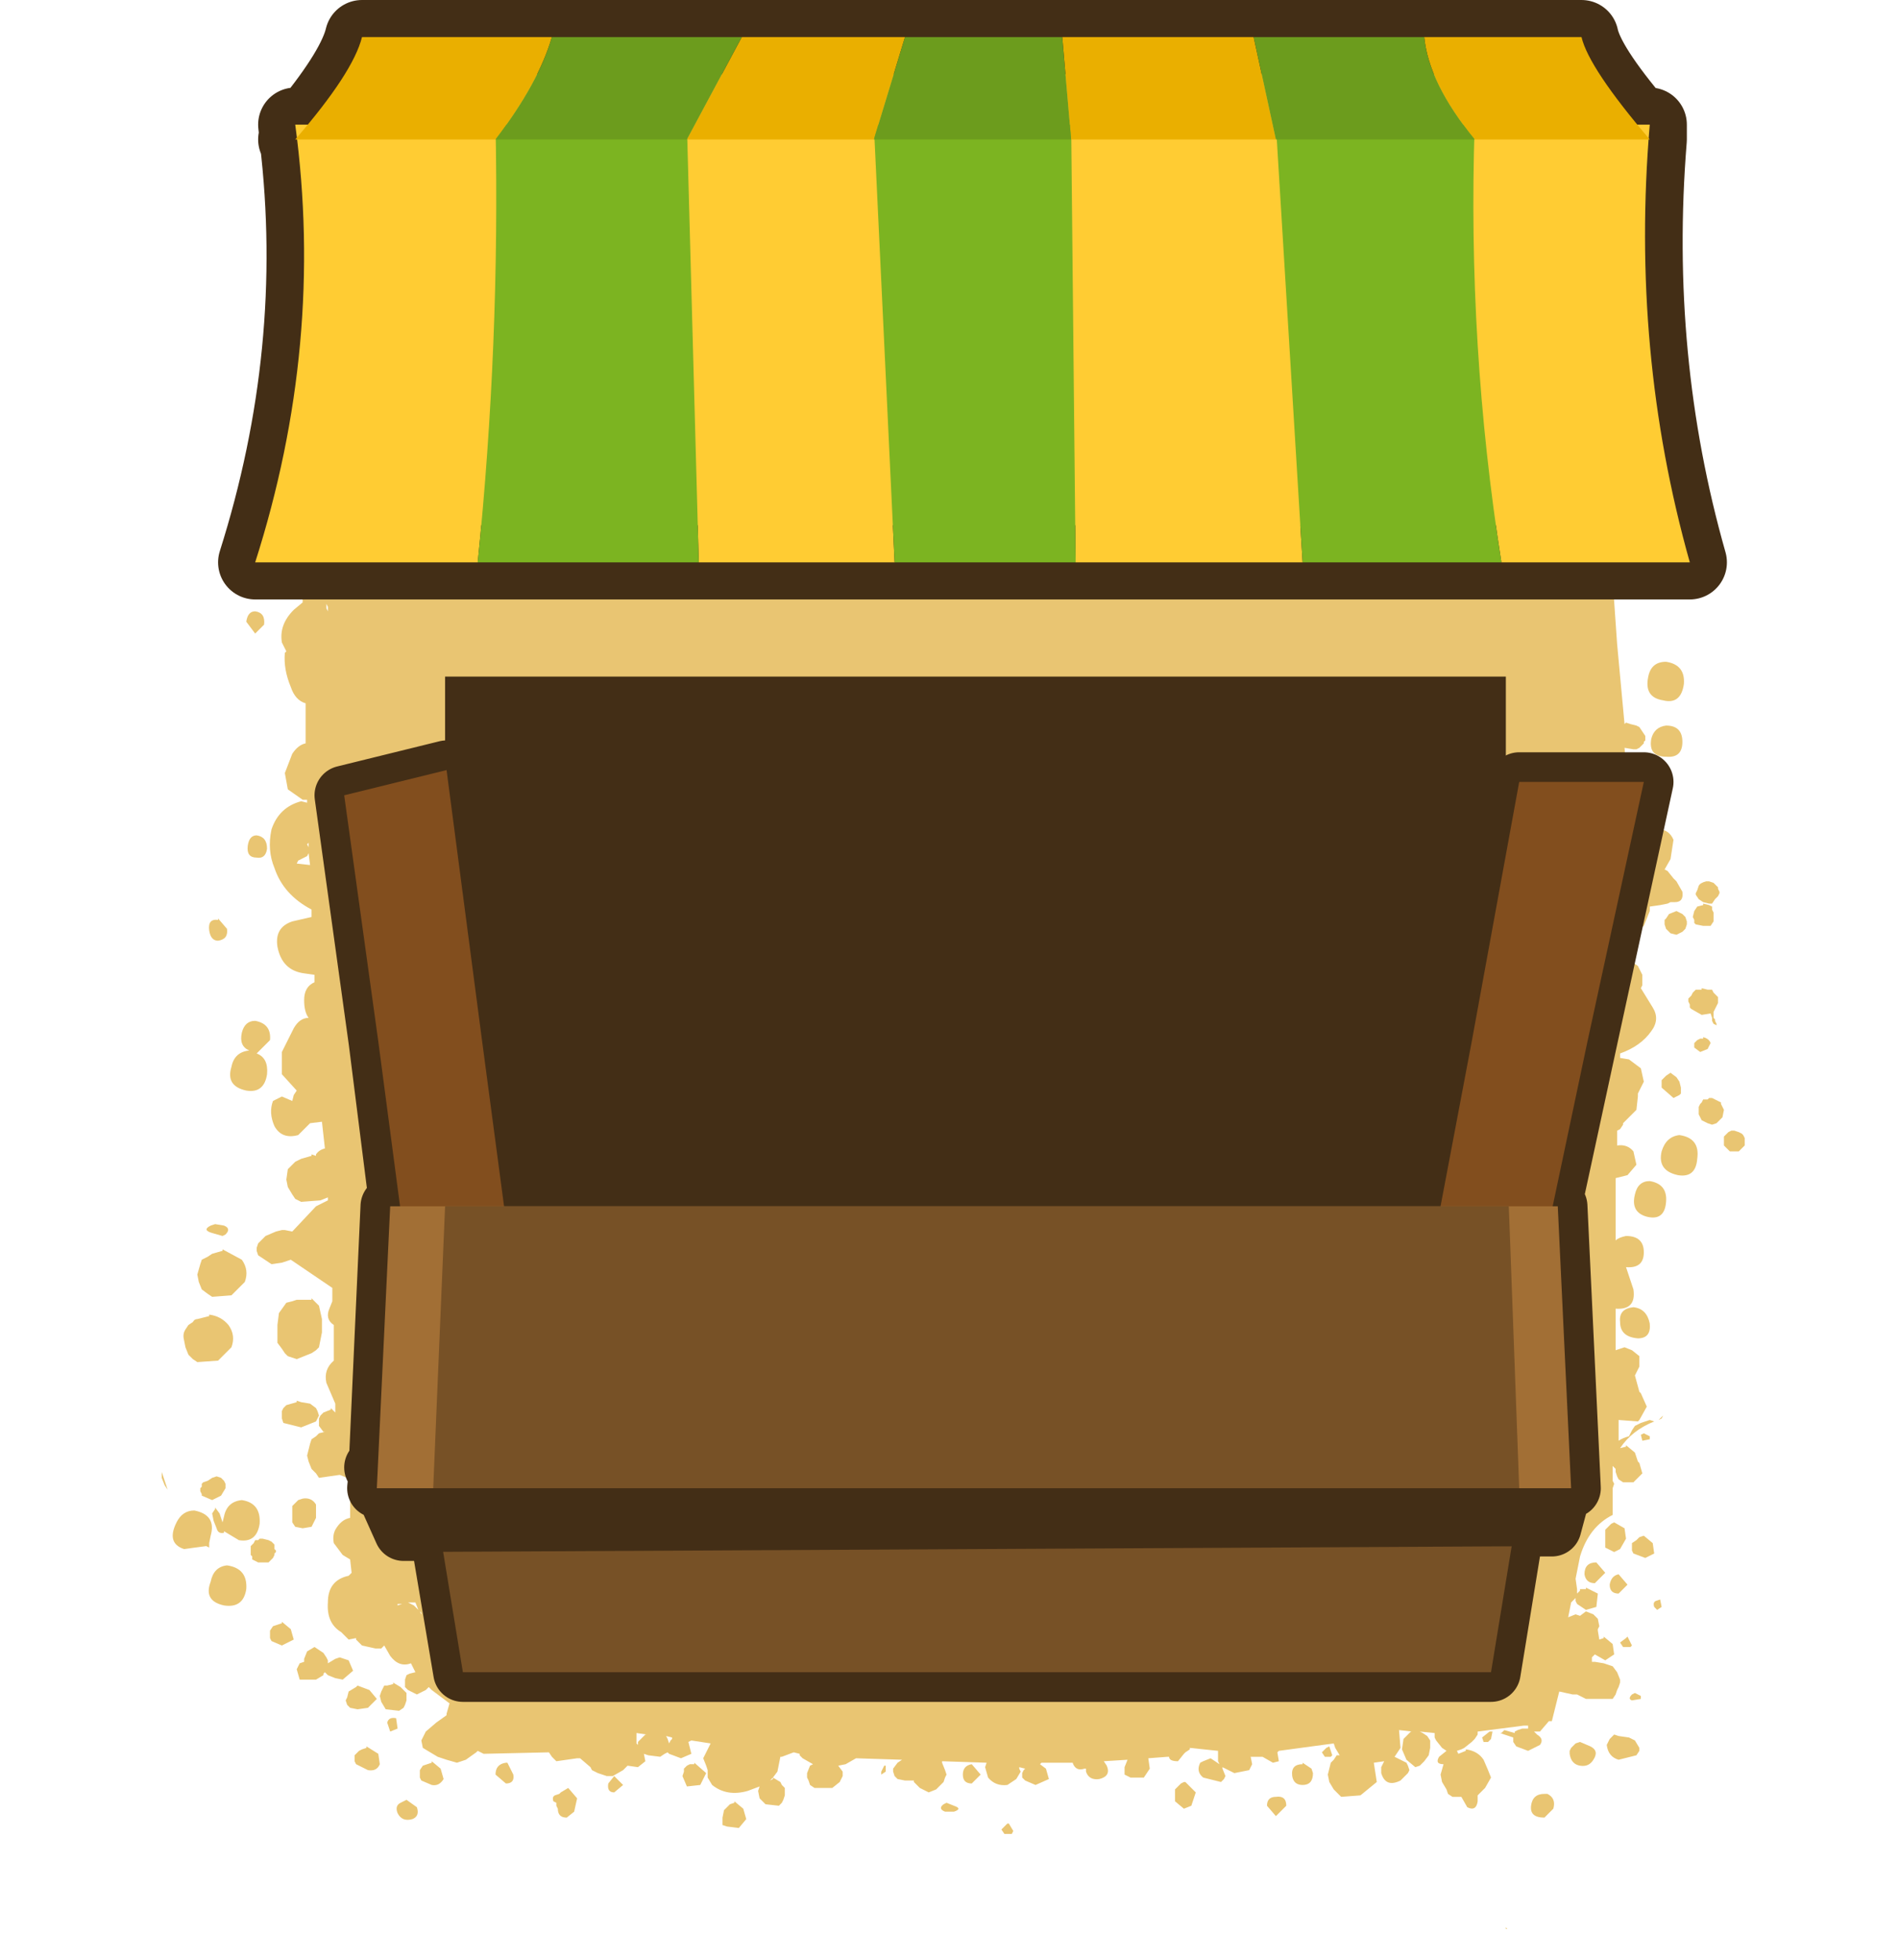 <?xml version="1.0" encoding="UTF-8" standalone="no"?>
<svg xmlns:xlink="http://www.w3.org/1999/xlink" height="66.05px" width="64.0px" xmlns="http://www.w3.org/2000/svg">
  <g transform="matrix(1.0, 0.0, 0.0, 1.0, 0.0, 5.55)">
    <path d="M64.0 60.5 L0.0 60.5 0.0 0.0 64.0 0.0 64.0 60.5" fill="#e9c572" fill-opacity="0.0" fill-rule="evenodd" stroke="none"/>
    <path d="M19.65 -2.9 L19.6 -3.05 Q20.45 -3.15 21.05 -3.75 L21.5 -4.55 41.0 -4.55 Q40.95 -3.65 41.6 -3.0 L43.1 -1.9 43.15 -1.8 43.15 -1.25 Q43.15 -0.55 43.6 -0.05 L44.9 0.9 45.35 1.1 Q44.45 1.4 43.7 1.8 L43.4 1.95 41.65 2.05 39.85 2.2 33.65 2.75 28.65 3.2 26.85 3.4 21.9 3.85 22.0 3.6 21.8 3.05 Q21.05 2.6 20.25 2.45 19.8 1.15 17.6 1.35 L18.85 1.1 Q19.8 0.95 20.15 0.0 20.45 -0.65 20.15 -1.3 L19.6 -2.15 19.6 -2.25 19.6 -2.35 19.6 -2.5 19.65 -2.65 19.65 -2.75 19.65 -2.9 M55.1 3.45 L55.05 3.5 54.65 3.55 55.1 3.45 M26.05 54.35 L26.3 54.5 26.35 54.6 26.45 54.7 26.45 54.95 26.4 55.1 26.35 55.2 26.25 55.3 25.8 55.25 25.6 55.05 25.55 54.8 25.6 54.65 25.2 54.8 Q24.5 55.0 24.0 54.6 L23.85 54.35 23.85 54.25 23.85 54.1 23.8 53.95 23.7 53.7 23.95 53.2 23.3 53.1 23.2 53.15 23.3 53.55 22.95 53.7 22.55 53.55 22.5 53.5 22.4 53.55 22.25 53.65 21.85 53.6 21.7 53.55 21.75 53.8 21.5 54.0 21.15 53.95 21.0 54.1 20.65 54.3 20.45 54.3 20.15 54.2 19.95 54.1 19.9 54.0 19.55 53.7 19.45 53.7 18.75 53.8 18.6 53.65 18.5 53.5 16.3 53.55 16.1 53.45 16.05 53.5 15.7 53.75 15.4 53.85 15.05 53.75 14.75 53.65 14.25 53.35 14.2 53.1 14.25 53.0 14.35 52.8 14.7 52.5 15.05 52.25 15.05 52.2 15.15 51.85 14.55 51.4 14.45 51.3 14.35 51.4 14.05 51.55 13.75 51.4 13.65 51.3 13.65 51.15 13.65 51.05 13.7 50.9 13.8 50.85 14.0 50.8 13.85 50.5 Q13.45 50.65 13.15 50.25 L12.95 49.9 12.9 49.95 12.85 50.0 12.65 50.0 12.2 49.9 12.0 49.7 12.0 49.65 11.75 49.7 11.5 49.45 Q11.0 49.15 11.05 48.45 11.05 47.7 11.75 47.55 L11.85 47.45 11.8 47.0 11.55 46.85 11.25 46.45 Q11.2 46.2 11.3 46.0 11.5 45.65 11.8 45.6 L11.8 44.8 11.8 44.3 11.7 44.25 11.45 44.15 10.75 44.25 10.65 44.1 10.5 43.95 10.4 43.7 10.35 43.5 10.45 43.1 10.5 42.95 10.65 42.85 10.75 42.75 10.95 42.7 10.9 42.7 10.75 42.5 10.75 42.4 10.75 42.25 10.8 42.15 10.9 42.05 11.15 41.95 11.15 41.9 11.3 42.05 11.3 41.75 11.0 41.05 Q10.9 40.6 11.25 40.3 L11.25 39.1 Q10.95 38.9 11.1 38.55 L11.2 38.3 11.2 37.85 9.8 36.9 9.5 37.0 9.15 37.05 8.7 36.75 8.65 36.6 8.65 36.5 8.7 36.35 8.8 36.25 8.95 36.1 9.3 35.95 9.5 35.9 9.6 35.9 9.85 35.95 10.65 35.1 11.05 34.9 11.05 34.8 10.8 34.9 10.15 34.95 9.95 34.85 9.85 34.7 9.7 34.45 9.65 34.2 9.7 33.85 9.85 33.7 9.95 33.6 10.15 33.5 10.5 33.4 10.5 33.35 10.65 33.4 10.65 33.35 Q10.75 33.2 10.95 33.15 L10.85 32.25 10.45 32.3 10.05 32.7 Q9.5 32.85 9.25 32.4 9.05 31.95 9.2 31.55 L9.3 31.5 9.4 31.45 9.5 31.4 9.85 31.55 9.9 31.35 10.0 31.2 9.5 30.65 9.5 29.9 9.9 29.1 Q10.1 28.75 10.4 28.75 10.25 28.55 10.25 28.15 10.25 27.7 10.6 27.55 L10.6 27.3 10.25 27.25 Q9.5 27.15 9.35 26.35 9.25 25.7 9.85 25.5 L10.5 25.35 10.5 25.1 Q9.55 24.6 9.25 23.7 9.0 23.1 9.15 22.4 9.4 21.65 10.15 21.45 L10.35 21.5 10.35 21.4 10.2 21.4 9.7 21.05 9.6 20.5 9.85 19.85 Q10.05 19.55 10.3 19.5 L10.3 19.3 10.3 18.15 Q9.95 18.05 9.8 17.6 9.55 17.0 9.6 16.45 L9.65 16.4 9.5 16.1 Q9.4 15.5 9.9 15.0 L10.2 14.75 10.15 12.85 10.0 12.55 9.95 12.25 9.95 12.2 10.0 12.1 10.1 12.0 10.1 11.6 Q9.85 11.9 9.3 11.6 8.85 11.35 9.05 10.85 L9.4 10.45 10.05 10.45 Q10.0 10.15 10.1 9.85 10.15 9.6 10.4 9.5 L10.75 9.4 Q11.25 9.35 11.6 9.7 L11.9 10.2 11.9 10.15 12.0 10.05 12.05 10.0 12.25 10.0 12.25 9.95 12.4 10.0 12.65 10.05 12.75 10.15 Q12.8 9.65 13.25 9.65 13.75 9.75 13.85 10.25 L22.75 9.55 27.4 9.3 Q38.55 9.3 49.65 9.6 L49.65 9.5 49.2 9.15 Q49.0 8.95 49.15 8.75 49.4 8.3 49.9 8.25 L50.3 8.2 50.55 8.3 50.7 8.4 50.85 8.6 50.9 8.75 50.9 8.85 51.25 9.2 51.65 9.05 Q51.75 8.9 52.0 8.9 L52.4 9.2 52.65 9.15 Q53.25 9.25 53.25 9.7 L53.6 9.7 53.5 9.4 Q53.55 9.05 53.9 8.95 L54.15 8.9 54.5 9.1 54.75 9.45 54.8 9.8 55.0 9.95 55.2 10.2 55.15 10.6 55.0 10.8 54.9 10.85 54.85 10.9 54.75 10.9 54.7 10.9 54.55 10.9 54.6 10.95 54.7 11.0 54.7 11.15 54.6 11.3 54.6 11.5 Q54.75 11.25 55.05 11.25 55.5 11.3 55.5 11.75 L55.05 12.2 54.95 12.2 Q55.25 12.45 55.15 12.8 L54.9 13.55 54.45 14.0 54.35 14.0 54.5 16.15 54.75 18.85 54.8 18.8 54.95 18.85 55.15 18.9 55.25 18.95 55.35 19.1 55.45 19.25 55.45 19.3 55.45 19.4 55.4 19.45 55.4 19.5 55.35 19.55 55.25 19.65 55.15 19.7 55.05 19.7 54.75 19.65 54.8 20.25 Q55.4 20.4 55.3 21.05 55.25 21.6 54.85 21.65 L54.85 22.05 55.45 22.95 55.5 22.8 Q55.55 22.4 55.9 22.4 56.25 22.4 56.4 22.75 L56.3 23.4 56.1 23.75 56.2 23.8 56.4 24.05 56.5 24.15 56.7 24.5 Q56.75 24.85 56.45 24.85 L56.3 24.85 56.2 24.9 55.95 24.95 55.6 25.0 55.6 25.15 55.5 25.4 55.4 25.65 55.15 25.85 54.9 25.95 54.85 26.15 54.8 26.3 54.8 26.75 54.9 26.8 55.2 27.0 55.35 27.3 55.35 27.65 55.3 27.75 55.7 28.4 Q55.95 28.8 55.65 29.2 55.3 29.7 54.6 29.95 L54.6 30.1 54.9 30.15 55.3 30.45 55.4 30.9 55.2 31.3 55.2 31.4 55.15 31.85 54.7 32.3 54.7 32.35 54.6 32.5 54.5 32.55 54.5 33.05 Q54.85 33.0 55.05 33.25 L55.15 33.7 54.85 34.05 54.45 34.15 54.45 36.25 Q54.55 36.15 54.8 36.1 55.4 36.1 55.4 36.65 55.4 37.2 54.8 37.15 L55.05 37.9 Q55.15 38.6 54.45 38.55 L54.45 39.95 54.75 39.85 55.0 39.95 55.25 40.15 55.25 40.5 55.15 40.7 55.1 40.8 55.25 41.35 55.3 41.4 55.5 41.85 55.25 42.3 55.2 42.35 54.55 42.3 54.55 42.85 54.55 43.0 Q54.7 42.9 54.9 42.85 L55.0 42.65 55.1 42.5 55.3 42.4 55.6 42.3 55.75 42.35 Q55.0 42.65 54.6 43.25 L54.8 43.2 54.8 43.15 55.1 43.4 55.2 43.7 55.25 43.75 55.35 44.1 55.05 44.4 54.7 44.4 54.55 44.3 54.5 44.2 54.45 44.05 54.45 43.95 54.35 43.85 54.35 44.25 54.35 44.35 54.4 44.45 54.35 44.6 54.35 45.5 Q53.55 45.9 53.25 46.9 L53.1 47.65 53.15 48.0 53.15 48.15 53.25 48.05 53.25 48.0 53.45 48.0 53.45 47.95 53.85 48.15 53.8 48.6 53.45 48.7 53.15 48.5 53.1 48.4 53.1 48.3 52.95 48.45 52.85 48.95 53.1 48.85 53.25 48.9 53.45 48.75 53.7 48.85 53.85 49.0 53.9 49.25 53.85 49.35 53.85 49.4 53.9 49.7 54.05 49.65 54.05 49.6 54.35 49.85 54.4 50.2 54.1 50.4 53.75 50.2 53.65 50.3 53.65 50.45 53.75 50.45 54.05 50.5 54.35 50.6 54.5 50.8 54.6 51.05 54.6 51.15 54.55 51.3 54.5 51.4 54.45 51.55 54.35 51.7 53.45 51.7 53.15 51.55 53.0 51.55 52.55 51.45 52.3 52.45 52.2 52.45 51.9 52.8 51.7 52.8 51.8 52.9 Q52.05 53.05 51.9 53.25 L51.5 53.45 51.1 53.3 51.0 53.15 51.0 53.0 50.55 52.85 50.6 52.85 50.7 52.75 51.05 52.85 51.05 52.8 51.15 52.75 51.3 52.7 51.5 52.7 51.5 52.6 51.35 52.6 49.8 52.8 49.8 52.9 49.7 53.05 49.6 53.15 49.35 53.35 49.25 53.4 49.1 53.45 49.15 53.55 49.4 53.45 49.4 53.4 Q49.8 53.45 50.0 53.75 L50.15 54.1 50.25 54.35 50.05 54.7 49.8 54.95 49.8 55.15 Q49.75 55.5 49.45 55.35 L49.25 55.0 48.95 55.0 48.8 54.9 48.75 54.75 48.6 54.5 48.55 54.25 48.65 53.9 Q48.35 53.9 48.5 53.65 L48.75 53.45 48.6 53.35 48.4 53.1 48.35 53.0 48.35 52.85 47.85 52.8 47.95 52.85 48.1 52.95 48.2 53.1 48.2 53.2 48.2 53.35 48.15 53.6 48.0 53.8 47.85 53.95 47.7 54.0 47.4 53.75 47.25 53.4 47.3 53.05 47.55 52.8 47.6 52.8 47.15 52.75 47.2 53.35 47.0 53.65 47.2 53.75 47.4 53.85 47.45 53.95 47.5 54.1 47.45 54.2 47.2 54.45 Q46.7 54.7 46.55 54.2 L46.55 54.0 46.65 53.8 46.3 53.85 46.4 54.5 45.85 54.95 45.2 55.0 45.05 54.85 44.95 54.75 44.8 54.5 44.75 54.25 44.85 53.85 44.95 53.75 45.05 53.6 45.15 53.6 45.0 53.35 44.95 53.2 43.1 53.45 43.05 53.5 43.1 53.8 42.9 53.85 42.55 53.65 42.15 53.65 42.2 53.9 42.1 54.1 41.6 54.2 41.2 54.0 41.2 54.05 41.3 54.3 41.25 54.4 41.15 54.5 40.55 54.35 Q40.3 54.15 40.45 53.85 L40.55 53.8 40.8 53.7 40.95 53.8 41.1 53.9 41.05 53.8 41.05 53.45 40.1 53.35 40.1 53.4 39.95 53.5 39.9 53.55 39.7 53.8 Q39.4 53.8 39.4 53.65 L39.35 53.65 38.7 53.7 38.75 54.05 38.55 54.35 38.1 54.35 37.9 54.25 37.9 54.1 37.9 54.0 38.0 53.75 37.2 53.8 37.3 53.95 Q37.45 54.3 37.05 54.4 36.7 54.45 36.6 54.15 L36.6 54.05 36.55 54.05 Q36.25 54.15 36.15 53.85 L35.1 53.85 35.05 53.9 35.25 54.05 35.35 54.4 34.9 54.6 34.55 54.45 34.45 54.35 34.45 54.2 34.5 54.1 34.55 54.05 34.35 54.0 34.35 54.05 34.4 54.15 34.25 54.4 33.95 54.6 Q33.55 54.65 33.3 54.35 L33.2 54.0 33.25 53.85 31.75 53.8 31.75 53.85 31.85 54.1 31.9 54.25 31.85 54.35 31.8 54.5 31.7 54.6 31.55 54.75 31.3 54.85 31.0 54.7 30.8 54.5 30.8 54.45 30.5 54.45 30.25 54.4 30.15 54.3 30.1 54.15 30.1 54.05 30.25 53.85 30.4 53.75 28.85 53.7 28.5 53.9 28.25 53.95 28.4 54.15 28.4 54.3 28.35 54.4 28.3 54.5 28.05 54.7 27.45 54.7 27.3 54.6 27.25 54.45 27.2 54.35 27.2 54.2 27.3 53.95 27.4 53.9 27.05 53.7 26.95 53.6 26.95 53.55 26.75 53.5 26.35 53.65 26.3 53.65 26.2 54.15 26.05 54.35 25.95 54.45 26.05 54.4 26.05 54.35 M50.8 6.85 L50.85 6.8 51.0 6.75 Q51.3 6.7 51.45 6.95 51.6 7.15 51.35 7.4 L51.0 7.5 Q50.7 7.5 50.65 7.15 L50.65 7.05 50.7 6.9 50.8 6.85 M51.5 7.75 L52.0 7.85 52.1 7.9 52.0 8.0 51.35 7.9 51.35 7.85 51.5 7.75 M55.5 9.85 L55.5 9.75 56.25 9.8 56.15 9.95 55.85 10.1 55.55 9.95 55.5 9.85 M54.15 10.2 L54.2 10.7 54.35 10.8 54.4 10.8 54.35 10.75 54.35 10.7 54.3 10.55 54.3 10.4 54.3 10.2 54.15 10.2 M54.25 12.0 L54.6 12.05 54.55 11.7 54.5 11.75 54.4 11.8 54.35 11.85 54.25 11.9 54.25 12.0 M42.6 7.2 L42.75 7.55 42.8 7.6 33.4 7.5 41.55 7.25 42.6 7.0 42.6 7.2 M43.75 5.4 L43.75 5.75 43.8 6.0 43.8 6.05 43.15 6.2 43.15 6.1 Q43.25 5.65 42.9 5.6 34.55 4.3 26.1 5.3 L22.75 5.5 22.9 5.45 29.9 4.65 36.95 3.95 43.5 3.65 Q43.85 4.4 44.6 4.55 L44.05 4.9 43.75 5.4 M56.75 17.5 Q56.65 18.2 56.05 18.05 55.4 17.95 55.55 17.25 55.65 16.75 56.15 16.75 56.8 16.85 56.75 17.5 M56.7 19.45 Q56.7 20.0 56.15 19.95 55.55 19.95 55.65 19.35 55.75 18.95 56.15 18.9 56.7 18.9 56.7 19.45 M57.25 24.3 Q57.3 24.2 57.5 24.15 L57.6 24.15 57.75 24.2 57.8 24.25 57.85 24.3 57.9 24.35 57.9 24.4 57.95 24.5 57.95 24.55 57.9 24.65 57.8 24.75 57.7 24.9 57.6 24.9 57.4 24.85 57.25 24.75 57.15 24.6 57.15 24.55 57.2 24.45 57.25 24.3 M57.7 25.0 L57.7 25.1 57.75 25.2 57.75 25.35 57.75 25.5 57.65 25.65 57.6 25.65 57.4 25.65 57.15 25.6 57.1 25.55 57.1 25.45 57.05 25.35 57.1 25.15 57.2 25.0 57.4 24.95 57.4 24.9 57.6 24.95 57.7 25.0 M56.6 25.2 L56.7 25.25 56.8 25.35 56.85 25.5 56.85 25.6 56.8 25.75 56.7 25.85 56.5 25.95 56.3 25.9 56.25 25.85 56.15 25.75 56.1 25.6 56.1 25.5 56.1 25.45 56.15 25.4 56.25 25.25 56.5 25.15 56.6 25.2 M57.7 27.8 L57.75 27.9 57.8 27.95 57.85 28.0 57.9 28.05 57.9 28.1 57.9 28.2 57.9 28.25 57.85 28.35 57.75 28.55 57.75 28.75 57.8 28.8 57.8 28.85 57.85 28.95 57.85 29.0 57.75 28.95 57.7 28.85 57.7 28.75 57.65 28.6 57.35 28.65 57.0 28.45 56.95 28.4 56.95 28.3 56.9 28.2 56.9 28.1 56.95 28.05 57.0 28.0 57.05 27.9 57.1 27.85 57.15 27.8 57.25 27.8 57.35 27.8 57.35 27.75 57.55 27.8 57.7 27.8 M56.5 30.75 L56.6 30.9 56.65 31.1 56.65 31.3 56.6 31.35 56.4 31.45 56.0 31.1 56.0 30.85 56.15 30.7 56.3 30.6 56.5 30.75 M57.1 29.75 L57.1 29.6 57.2 29.5 57.3 29.45 57.4 29.45 57.4 29.4 Q57.6 29.45 57.65 29.6 L57.55 29.8 57.3 29.9 57.1 29.75 M55.1 34.7 Q55.2 34.25 55.6 34.25 56.2 34.35 56.15 34.95 56.1 35.6 55.5 35.45 54.95 35.3 55.1 34.7 M58.8 32.8 L58.8 32.9 58.8 32.95 58.8 33.05 58.6 33.25 58.3 33.25 58.2 33.15 58.1 33.05 58.1 32.9 58.1 32.8 58.1 32.75 58.15 32.7 58.25 32.6 58.35 32.55 58.45 32.55 58.6 32.6 58.7 32.65 58.75 32.7 58.8 32.8 M57.9 31.55 L58.0 31.6 58.0 31.65 58.1 31.85 58.05 32.1 57.85 32.3 57.7 32.35 57.55 32.3 57.35 32.2 57.25 32.0 57.25 31.75 57.3 31.65 57.35 31.6 57.4 31.5 57.55 31.5 57.6 31.45 57.7 31.45 57.8 31.5 57.9 31.55 M56.6 32.7 Q57.3 32.8 57.2 33.5 57.15 34.15 56.55 34.05 55.85 33.9 56.0 33.25 56.15 32.75 56.6 32.7 M47.0 48.5 L46.0 48.55 46.15 48.95 Q46.2 49.55 45.6 49.45 45.05 49.35 45.1 48.75 L45.15 48.55 45.1 48.55 Q45.05 49.1 44.55 49.1 L44.4 49.35 43.9 49.65 43.7 49.65 43.55 49.8 43.65 49.95 43.75 50.2 43.8 50.25 47.65 50.25 Q48.5 50.3 48.95 49.45 L49.1 49.35 Q48.75 49.1 48.8 48.6 L48.9 48.45 48.75 48.45 48.75 48.55 Q48.75 49.15 48.2 49.1 47.65 49.05 47.65 48.5 L47.0 48.5 Q47.6 48.6 47.6 49.2 47.6 49.8 47.0 49.75 46.4 49.7 46.5 49.05 46.55 48.55 47.0 48.5 M56.05 42.15 L56.0 42.25 55.9 42.3 56.05 42.15 M55.2 39.55 Q54.6 39.5 54.6 39.0 54.55 38.55 55.05 38.5 55.5 38.55 55.6 39.05 55.65 39.55 55.2 39.55 M55.6 42.85 L55.6 42.95 55.35 43.0 55.3 42.8 55.4 42.75 55.6 42.85 M54.3 45.8 L54.4 45.75 54.75 45.95 54.8 46.3 54.6 46.65 54.4 46.75 54.1 46.6 54.1 46.5 54.1 46.25 54.1 46.0 54.3 45.8 M55.4 46.2 L55.7 46.45 55.75 46.8 55.45 46.95 55.05 46.8 55.0 46.7 55.0 46.6 55.0 46.45 55.15 46.35 55.25 46.25 55.4 46.2 M54.85 47.85 L54.55 48.15 Q54.25 48.15 54.25 47.85 54.3 47.55 54.55 47.5 L54.85 47.85 M54.1 47.45 L53.75 47.8 Q53.45 47.8 53.4 47.5 53.4 47.1 53.8 47.1 L54.1 47.45 M56.0 48.6 L55.85 48.7 55.75 48.6 Q55.7 48.45 55.8 48.4 L55.95 48.35 56.0 48.6 M11.15 6.05 L11.45 6.3 Q11.65 6.55 11.45 6.75 L11.15 6.9 10.95 6.85 10.9 7.35 10.5 7.8 9.8 7.9 9.6 7.75 9.55 7.7 9.5 7.9 9.35 8.05 Q9.05 8.1 9.1 7.8 9.1 7.5 9.35 7.55 L9.45 7.55 9.5 7.6 9.4 7.35 9.35 7.1 Q9.3 6.9 9.4 6.75 L9.5 6.6 9.6 6.5 Q9.65 6.4 9.8 6.4 L10.15 6.3 10.65 6.5 10.7 6.4 10.75 6.3 10.85 6.2 11.15 6.1 11.15 6.05 M13.0 9.05 L13.05 9.2 13.05 9.3 12.9 9.55 12.6 9.85 11.85 9.75 11.7 9.5 11.7 9.4 11.7 9.25 11.7 9.15 11.75 9.0 11.8 8.9 12.1 8.8 12.3 8.75 12.45 8.75 12.45 8.7 12.75 8.8 12.9 8.95 13.0 9.05 M12.35 7.25 L12.25 7.45 12.0 7.35 11.95 7.2 12.1 7.05 12.35 7.25 M10.5 8.15 Q10.85 8.2 10.8 8.6 L10.5 8.9 Q10.15 8.9 10.15 8.6 10.1 8.2 10.5 8.15 M8.6 15.05 Q8.95 15.1 8.9 15.5 L8.6 15.8 8.3 15.4 Q8.35 15.05 8.6 15.05 M8.35 22.95 Q8.4 22.6 8.65 22.6 9.0 22.65 9.0 23.05 8.95 23.4 8.65 23.35 8.3 23.35 8.35 22.95 M10.0 23.55 L10.45 23.6 10.4 23.2 10.35 23.3 10.05 23.45 10.0 23.55 M11.0 14.95 L11.05 15.05 11.05 14.9 11.0 14.8 11.0 14.95 M10.4 22.85 L10.35 22.9 10.4 23.0 10.4 22.85 M7.05 25.8 Q7.0 25.4 7.35 25.45 L7.35 25.4 7.65 25.75 Q7.7 26.1 7.35 26.15 7.1 26.15 7.05 25.8 M9.1 29.5 L8.65 29.95 Q9.05 30.1 9.0 30.65 8.9 31.3 8.3 31.2 7.6 31.05 7.8 30.4 7.9 29.9 8.4 29.85 8.05 29.7 8.15 29.25 8.25 28.85 8.6 28.85 9.15 28.95 9.1 29.5 M7.1 35.75 L7.25 35.7 7.55 35.75 Q7.8 35.85 7.6 36.05 L7.5 36.1 7.15 36.0 Q6.8 35.9 7.1 35.75 M6.8 36.9 L7.0 36.8 7.15 36.7 7.5 36.6 7.5 36.55 8.15 36.9 Q8.4 37.25 8.25 37.65 L7.8 38.1 7.15 38.15 7.0 38.05 6.8 37.9 6.7 37.65 6.65 37.4 6.75 37.05 6.8 36.9 M10.0 38.25 L10.5 38.25 10.5 38.2 10.75 38.45 10.85 38.9 10.85 39.35 10.75 39.85 10.65 39.95 10.5 40.05 10.25 40.15 10.0 40.25 9.7 40.15 9.6 40.05 9.5 39.9 9.35 39.7 9.35 39.45 9.35 39.1 9.4 38.7 9.65 38.35 9.85 38.3 10.0 38.25 M7.8 39.85 L7.35 40.3 6.65 40.35 6.5 40.25 6.35 40.1 6.25 39.85 6.2 39.6 Q6.15 39.4 6.25 39.25 L6.35 39.1 6.5 39.0 Q6.55 38.9 6.65 38.9 L7.05 38.8 7.05 38.75 Q7.45 38.8 7.7 39.1 7.95 39.45 7.8 39.85 M10.0 41.7 L10.0 41.65 10.15 41.7 10.45 41.75 10.65 41.9 10.7 42.0 10.75 42.15 10.7 42.25 10.65 42.35 10.15 42.55 9.55 42.4 9.5 42.25 9.5 42.15 9.5 42.0 9.55 41.9 9.65 41.8 10.0 41.7 M7.6 44.6 L7.45 44.85 7.15 45.0 6.8 44.85 6.8 44.8 6.75 44.7 6.75 44.6 6.8 44.55 6.8 44.45 6.85 44.4 7.0 44.35 7.15 44.25 7.3 44.2 7.45 44.25 7.5 44.3 7.55 44.35 7.6 44.45 7.6 44.5 7.6 44.6 M8.05 46.35 L7.55 46.05 7.55 46.1 Q7.35 46.15 7.3 45.95 L7.2 45.7 7.15 45.45 7.25 45.3 7.25 45.25 7.4 45.45 7.45 45.6 7.5 45.75 7.55 45.55 Q7.65 45.05 8.15 45.0 8.8 45.1 8.75 45.8 8.65 46.45 8.05 46.35 M8.7 46.35 L8.75 46.3 8.85 46.3 9.05 46.35 9.15 46.4 9.2 46.45 9.25 46.5 9.25 46.55 9.25 46.65 9.3 46.7 9.3 46.75 9.25 46.8 9.25 46.85 9.2 46.95 9.15 47.0 9.1 47.05 9.05 47.1 9.0 47.1 8.85 47.1 8.7 47.1 8.5 47.0 8.5 46.9 8.45 46.85 8.45 46.75 8.45 46.65 8.45 46.55 8.5 46.5 8.55 46.45 8.6 46.35 8.7 46.35 M9.85 45.4 L9.85 45.2 10.05 45.0 10.2 44.95 Q10.5 44.9 10.65 45.15 L10.65 45.6 10.5 45.9 10.2 45.95 9.95 45.9 9.85 45.75 9.85 45.65 9.85 45.4 M5.45 44.05 L5.65 44.65 5.55 44.5 5.45 44.25 5.45 44.2 5.45 44.05 M7.1 46.2 L7.05 46.45 7.05 46.5 7.05 46.6 6.95 46.55 6.2 46.65 Q5.6 46.45 5.95 45.75 6.15 45.35 6.55 45.35 7.3 45.5 7.1 46.2 M7.1 47.75 Q7.2 47.25 7.65 47.2 8.35 47.3 8.3 48.0 8.2 48.65 7.55 48.55 6.85 48.4 7.1 47.75 M9.8 49.35 L9.9 49.7 9.5 49.9 9.15 49.75 9.1 49.65 9.1 49.5 9.1 49.4 9.2 49.25 9.35 49.2 9.5 49.15 9.5 49.1 9.8 49.35 M13.4 48.55 L13.55 48.5 13.4 48.5 13.4 48.55 M14.05 48.65 L14.1 48.7 14.0 48.45 13.75 48.45 13.95 48.55 14.05 48.65 M14.2 48.8 L14.15 48.75 14.2 48.85 14.2 48.8 M15.45 48.9 L15.4 48.95 15.55 49.15 15.9 49.05 16.25 49.15 Q16.3 48.95 16.5 48.9 L16.4 48.2 16.35 48.2 Q16.4 48.55 16.1 48.55 L15.85 48.45 15.45 48.9 M19.6 48.85 Q19.25 49.8 18.3 49.95 L17.3 49.85 16.9 50.05 16.7 50.05 16.65 50.15 16.25 50.55 16.2 50.6 16.55 50.7 18.95 51.1 18.95 51.05 Q18.95 50.75 19.2 50.75 L19.45 51.1 19.45 51.15 19.6 51.2 19.8 51.1 19.8 51.05 20.25 51.2 24.85 50.85 26.2 50.65 26.15 50.45 26.1 50.2 26.15 49.85 26.25 49.7 26.3 49.7 24.8 48.95 Q24.3 49.6 23.2 49.25 L22.95 49.2 23.1 49.4 23.05 49.45 22.85 49.45 Q22.55 49.35 22.7 49.15 L22.8 49.1 22.2 48.65 22.15 48.7 22.0 48.7 21.95 48.6 22.1 48.45 22.05 48.3 21.5 48.25 21.55 48.3 21.65 48.45 21.7 48.6 21.6 48.7 21.25 48.9 21.0 48.95 20.7 48.9 20.65 48.8 20.6 48.7 19.95 48.8 19.6 48.85 M21.75 46.0 L21.8 46.05 22.95 46.05 21.85 45.95 21.75 46.0 M28.85 49.9 L29.0 49.95 29.2 50.15 29.15 50.35 28.95 50.6 28.9 50.7 Q30.2 50.85 31.3 51.4 L31.4 51.65 32.6 51.45 Q32.6 51.25 32.85 51.25 L33.15 51.35 38.7 50.55 38.7 50.35 38.85 50.15 39.05 50.05 39.25 50.15 39.35 50.25 39.4 50.2 39.55 50.15 39.75 50.25 39.85 50.35 39.9 50.45 40.55 50.4 40.5 50.35 40.45 50.1 40.45 50.0 40.3 49.9 40.0 49.7 39.9 49.5 39.15 49.3 38.85 49.55 38.6 49.4 38.25 49.65 37.6 49.6 37.4 49.4 37.4 49.25 37.4 49.15 37.45 49.0 37.5 48.95 36.7 48.85 37.05 49.0 37.15 49.1 37.2 49.2 37.15 49.35 37.05 49.45 36.55 49.6 36.3 49.6 36.1 49.6 36.05 49.7 35.9 49.8 35.35 50.0 35.05 49.95 34.85 49.85 34.7 49.7 34.6 49.45 34.55 49.35 34.55 49.2 34.55 49.1 34.65 48.85 34.7 48.7 33.7 48.65 34.15 48.85 34.4 49.3 34.2 49.9 33.95 50.15 33.6 50.25 33.25 50.15 33.1 50.05 33.0 49.95 32.8 49.75 32.8 49.65 32.85 49.5 32.85 49.4 32.85 49.25 32.85 49.1 32.9 49.0 33.05 48.85 33.1 48.75 33.25 48.65 33.35 48.65 33.4 48.65 32.6 48.6 32.6 49.1 32.1 49.5 31.45 49.6 31.25 49.45 31.15 49.3 31.05 49.1 30.9 49.25 30.75 49.35 30.5 49.35 30.15 49.3 30.05 49.25 29.9 49.4 28.85 49.9 28.55 49.95 27.65 49.95 27.65 50.45 27.65 50.5 27.6 50.6 28.75 50.65 28.6 50.6 28.45 50.55 27.95 50.55 27.65 50.5 27.95 50.45 Q28.4 50.45 28.5 50.15 28.55 49.9 28.85 49.95 L28.85 49.9 M26.85 48.4 L26.55 48.4 26.85 48.45 26.85 48.4 M36.1 48.85 L36.3 48.8 36.1 48.8 36.1 48.85 M39.95 54.5 L40.3 54.85 40.15 55.3 39.9 55.4 39.6 55.15 39.6 55.0 39.6 54.9 39.6 54.75 39.7 54.65 39.8 54.55 39.9 54.5 39.95 54.5 M32.45 54.25 Q32.45 53.95 32.75 53.9 L33.05 54.25 32.75 54.55 Q32.45 54.55 32.45 54.25 M32.15 55.3 Q32.45 55.4 32.15 55.5 L31.85 55.5 Q31.6 55.4 31.8 55.25 L31.9 55.2 32.15 55.3 M34.15 56.15 L34.1 56.25 33.85 56.25 33.75 56.1 33.95 55.9 34.0 55.9 34.15 56.15 M29.85 53.95 L29.85 54.15 29.7 54.25 29.7 54.15 29.8 53.95 29.85 53.95 M25.0 49.75 L24.95 49.85 24.7 49.85 24.6 49.7 Q24.6 49.45 24.85 49.5 L25.0 49.75 M21.75 50.05 L21.85 50.0 22.0 50.3 22.0 50.4 21.7 50.35 Q21.45 50.15 21.75 50.05 M21.0 50.45 L21.3 50.75 21.0 51.05 Q20.65 51.05 20.7 50.75 20.7 50.45 21.0 50.45 M22.5 53.05 L22.55 53.2 22.6 53.1 22.65 53.05 22.65 53.0 22.45 52.95 22.5 53.05 M21.8 52.9 L21.45 52.85 21.45 52.9 21.45 53.2 21.5 53.25 21.5 53.15 21.75 52.9 21.8 52.9 M20.5 54.55 L20.7 54.3 21.0 54.6 20.7 54.85 Q20.45 54.85 20.5 54.55 M23.15 53.95 L23.25 53.9 23.4 53.9 23.4 53.85 23.8 54.2 23.6 54.6 23.15 54.65 23.0 54.3 23.05 54.15 23.05 54.05 23.15 53.95 M24.6 55.25 L24.75 55.2 24.75 55.15 25.05 55.4 25.15 55.75 24.9 56.05 24.5 56.0 24.35 55.95 24.35 55.8 24.35 55.7 24.4 55.45 24.6 55.25 M17.1 53.85 L17.3 54.25 Q17.35 54.55 17.05 54.55 L16.7 54.25 Q16.7 53.9 17.05 53.85 L17.1 53.85 M18.9 54.85 L19.15 54.7 19.45 55.05 19.35 55.5 19.1 55.7 Q18.8 55.7 18.8 55.4 L18.75 55.3 18.75 55.2 18.65 55.15 Q18.6 55.0 18.7 54.95 L18.85 54.9 18.9 54.85 M13.7 51.75 L13.65 51.9 13.6 52.0 13.45 52.1 13.0 52.05 12.85 51.8 12.8 51.6 12.85 51.45 12.9 51.35 12.95 51.25 13.05 51.25 13.25 51.2 13.25 51.15 13.5 51.3 13.6 51.4 13.7 51.5 13.7 51.75 M13.35 52.35 L13.4 52.7 13.15 52.8 13.05 52.5 Q13.1 52.3 13.35 52.35 M11.9 50.75 L11.55 51.05 11.3 51.0 11.05 50.9 10.95 50.8 10.9 50.85 10.9 50.9 10.65 51.05 10.1 51.05 10.0 50.7 10.1 50.5 10.25 50.45 10.25 50.35 10.35 50.1 10.6 49.95 10.75 50.05 10.9 50.15 11.0 50.3 11.05 50.4 11.05 50.5 11.3 50.35 11.45 50.3 11.75 50.4 11.9 50.75 M12.45 51.4 L12.7 51.7 12.4 52.0 12.05 52.05 11.8 52.0 11.7 51.9 11.65 51.75 11.7 51.65 11.75 51.45 12.0 51.3 12.05 51.25 12.45 51.4 M12.35 53.35 L12.35 53.3 12.75 53.55 12.8 53.9 Q12.7 54.15 12.4 54.1 L12.0 53.9 11.95 53.8 11.95 53.7 11.95 53.6 12.1 53.45 12.2 53.4 12.35 53.35 M14.4 53.9 L14.55 53.85 14.55 53.8 14.85 54.05 14.95 54.4 Q14.8 54.65 14.55 54.6 L14.2 54.45 14.15 54.35 14.15 54.2 14.15 54.1 14.25 53.95 14.4 53.9 M13.5 55.2 L13.7 55.1 14.05 55.35 Q14.15 55.65 13.9 55.75 13.55 55.85 13.4 55.55 13.3 55.3 13.5 55.2 M55.0 49.9 L54.95 49.95 54.7 49.95 54.6 49.8 54.8 49.65 54.85 49.6 55.0 49.9 M55.3 51.7 L55.0 51.75 Q54.85 51.7 55.0 51.55 L55.1 51.5 55.3 51.6 55.3 51.7 M53.05 53.25 L53.1 53.2 53.25 53.15 53.6 53.3 Q53.9 53.45 53.7 53.75 53.55 54.0 53.25 53.95 52.95 53.9 52.9 53.55 L52.9 53.45 52.95 53.35 53.05 53.25 M52.35 55.4 L52.05 55.7 Q51.55 55.7 51.6 55.3 51.65 54.9 52.05 54.9 L52.15 54.9 Q52.45 55.05 52.35 55.4 M55.25 53.35 L55.25 53.45 55.15 53.6 54.55 53.75 Q54.2 53.65 54.15 53.25 L54.25 53.05 54.4 52.9 54.55 52.95 54.9 53.0 55.1 53.1 55.25 53.35 M50.8 59.45 L50.75 59.45 50.75 59.4 50.8 59.45 M50.15 53.15 L50.0 53.15 49.95 53.0 50.2 52.8 50.3 52.8 50.25 53.05 50.15 53.15 M42.7 55.3 Q42.7 55.0 43.0 55.0 43.35 54.95 43.35 55.3 L43.0 55.65 42.7 55.3 M44.8 53.3 L44.9 53.6 44.85 53.65 44.65 53.65 44.55 53.5 44.7 53.35 44.8 53.3 M43.9 53.85 L44.2 54.05 44.25 54.2 Q44.25 54.6 43.9 54.6 43.6 54.6 43.55 54.3 43.5 53.9 43.9 53.9 L43.9 53.85" fill="#e9c572" fill-rule="evenodd" stroke="none"/>
    <path d="M51.2 20.8 L55.4 20.8 53.5 29.55 52.3 35.1 52.5 35.1 52.95 44.6 52.65 44.6 52.3 45.9 51.05 45.9 50.25 50.8 15.6 50.8 14.8 46.05 13.6 46.05 12.95 44.6 12.7 44.6 12.75 44.1 12.6 43.9 12.75 43.9 13.15 35.1 13.45 35.1 12.75 29.55 11.6 21.25 15.05 20.4 16.25 29.55 17.0 35.1 48.55 35.1 49.6 29.55 51.2 20.8" fill="#775126" fill-rule="evenodd" stroke="none"/>
    <path d="M51.2 20.8 L49.6 29.55 48.55 35.1 17.0 35.1 16.25 29.55 15.05 20.4 11.6 21.25 12.75 29.55 13.45 35.1 13.15 35.1 12.75 43.9 12.6 43.9 12.75 44.1 12.7 44.6 12.95 44.6 13.6 46.05 14.8 46.05 15.6 50.8 50.25 50.8 51.05 45.9 52.3 45.9 52.65 44.6 52.95 44.6 52.5 35.1 52.3 35.1 53.5 29.55 55.4 20.8 51.2 20.8 Z" fill="none" stroke="#432e16" stroke-linecap="round" stroke-linejoin="round" stroke-width="2.0"/>
    <path d="M51.8 41.35 L50.25 50.8 15.6 50.8 14.05 41.35 51.8 41.35" fill="#775126" fill-rule="evenodd" stroke="none"/>
    <path d="M50.75 37.35 L15.0 37.35 15.0 17.25 50.75 17.25 50.75 37.35" fill="#432e16" fill-rule="evenodd" stroke="none"/>
    <path d="M48.75 40.35 L16.7 40.35 16.7 37.8 48.75 37.8 48.75 40.35" fill="#a26f35" fill-rule="evenodd" stroke="none"/>
    <path d="M51.2 20.8 L55.4 20.8 53.5 29.55 50.3 44.7 14.75 44.7 12.75 29.55 11.6 21.25 15.05 20.4 16.25 29.55 17.4 38.2 48.0 38.0 49.6 29.55 51.2 20.8" fill="#824e1e" fill-rule="evenodd" stroke="none"/>
    <path d="M52.3 46.55 L13.6 46.75 12.6 43.9 52.9 43.9 52.3 46.55" fill="#432e16" fill-rule="evenodd" stroke="none"/>
    <path d="M52.95 44.6 L12.7 44.6 13.15 35.1 52.5 35.1 52.95 44.6" fill="#a26f35" fill-rule="evenodd" stroke="none"/>
    <path d="M51.2 44.6 L14.6 44.6 15.0 35.1 50.85 35.1 51.2 44.6" fill="#775126" fill-rule="evenodd" stroke="none"/>
    <path d="M10.0 -0.85 L9.95 -0.85 10.0 -0.9 9.95 -1.35 10.4 -1.35 Q11.95 -3.25 12.2 -4.3 L18.6 -4.3 25.0 -4.3 30.5 -4.3 35.8 -4.3 42.25 -4.3 48.0 -4.3 53.3 -4.3 Q53.5 -3.35 55.2 -1.35 L55.6 -1.35 55.6 -0.9 55.6 -0.85 Q55.0 6.55 56.95 13.4 L50.6 13.4 43.9 13.4 36.25 13.4 30.15 13.4 23.55 13.4 16.1 13.4 8.6 13.4 Q10.85 6.3 10.0 -0.85" fill="#ffcc33" fill-rule="evenodd" stroke="none"/>
    <path d="M10.0 -0.85 Q10.85 6.3 8.6 13.4 L16.1 13.4 23.55 13.4 30.15 13.4 36.25 13.4 43.9 13.4 50.6 13.4 56.95 13.4 Q55.0 6.55 55.6 -0.85 L55.6 -0.9 55.6 -1.35 55.2 -1.35 Q53.5 -3.35 53.3 -4.3 L48.0 -4.3 42.25 -4.3 35.8 -4.3 30.5 -4.3 25.0 -4.3 18.6 -4.3 12.2 -4.3 Q11.95 -3.25 10.4 -1.35 L9.95 -1.35 10.0 -0.9 9.95 -0.85 10.0 -0.85 Z" fill="none" stroke="#432e16" stroke-linecap="round" stroke-linejoin="round" stroke-width="2.5"/>
    <path d="M23.15 -1.35 L29.45 -1.35 30.15 13.4 23.55 13.4 23.15 -1.35 M36.1 -1.35 L43.0 -1.35 43.9 13.4 36.25 13.4 36.1 -1.35 M49.7 -1.35 L55.6 -1.35 Q54.95 6.3 56.95 13.4 L50.6 13.4 Q49.45 6.1 49.7 -1.35 M16.1 13.4 L8.6 13.4 Q10.95 6.05 9.95 -1.35 L16.7 -1.35 Q16.85 6.05 16.1 13.4" fill="#ffcc33" fill-rule="evenodd" stroke="none"/>
    <path d="M29.45 -1.35 L36.1 -1.35 36.25 13.4 30.15 13.4 29.45 -1.35 M43.0 -1.35 L49.7 -1.35 Q49.45 6.1 50.6 13.4 L43.9 13.4 43.0 -1.35 M23.55 13.4 L16.1 13.4 Q16.85 6.05 16.7 -1.35 L23.15 -1.35 23.55 13.4" fill="#7cb421" fill-rule="evenodd" stroke="none"/>
    <path d="M16.7 -0.85 L9.95 -0.85 Q11.9 -3.1 12.2 -4.3 L18.6 -4.3 Q18.15 -2.75 16.7 -0.85 M25.0 -4.3 L30.5 -4.3 29.45 -0.85 23.15 -0.85 25.0 -4.3 M35.8 -4.3 L42.25 -4.3 43.0 -0.85 36.1 -0.85 35.8 -4.3 M48.0 -4.3 L53.3 -4.3 Q53.55 -3.25 55.6 -0.85 L49.7 -0.85 Q48.15 -2.75 48.0 -4.3" fill="#eaaf00" fill-rule="evenodd" stroke="none"/>
    <path d="M16.7 -0.85 Q18.15 -2.75 18.6 -4.3 L25.0 -4.3 23.15 -0.85 16.7 -0.85 M30.5 -4.3 L35.8 -4.3 36.1 -0.85 29.45 -0.85 30.5 -4.3 M42.25 -4.3 L48.0 -4.3 Q48.15 -2.75 49.7 -0.85 L43.0 -0.85 42.25 -4.3" fill="#6c9c1d" fill-rule="evenodd" stroke="none"/>
  </g>
</svg>
